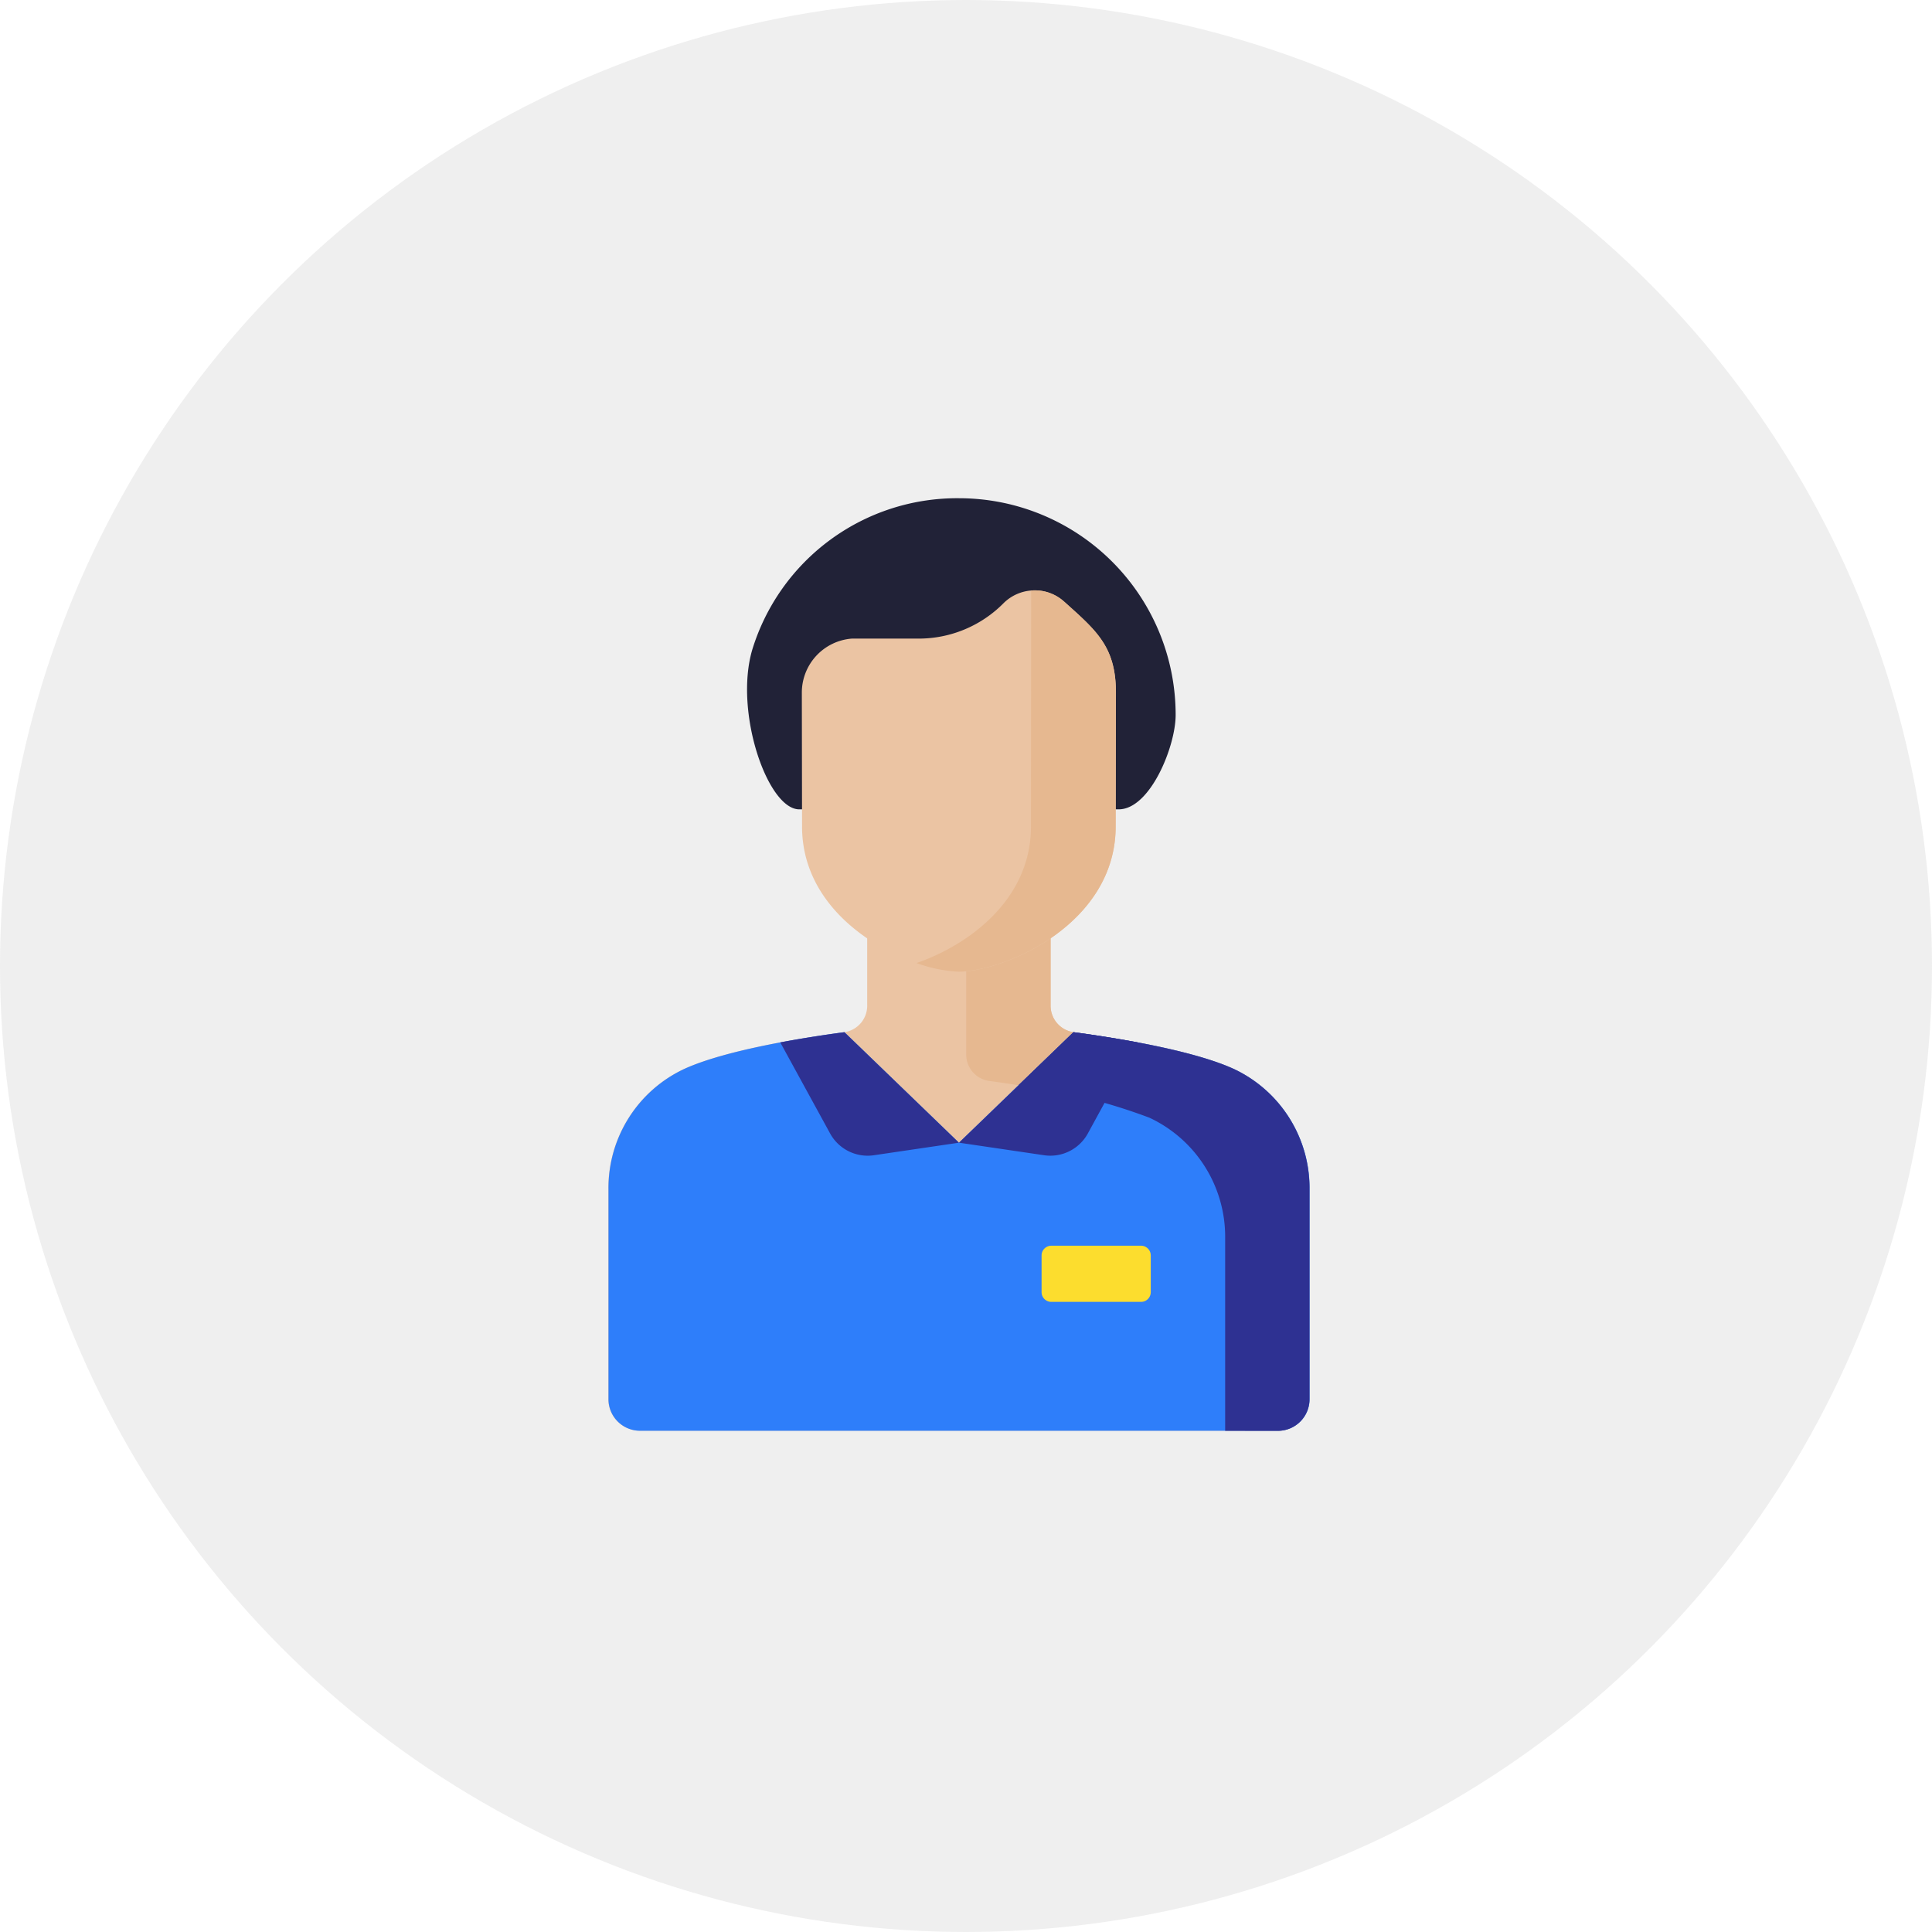<svg xmlns="http://www.w3.org/2000/svg" width="109" height="109" viewBox="0 0 109 109"><defs><style>.a{fill:#e5e5e5;opacity:0.64;}.b{fill:#ebc4a3;}.c{fill:#e6b890;}.d{fill:#2e7efa;}.e{fill:#212237;}.f{fill:#2e3192;}.g{fill:#fcdd2e;}</style></defs><g transform="translate(0 -0.196)"><circle class="a" cx="54.5" cy="54.5" r="54.5" transform="translate(0 0.196)"/><g transform="translate(-793.543 -405.113)"><g transform="translate(827.865 433.418)"><g transform="translate(0 21.657)"><path class="b" d="M863.148,461.59c-2.366-1.082-6.839-1.78-9.041-2.074a1.509,1.509,0,0,1-1.291-1.51v-6.959H842.469v6.959a1.509,1.509,0,0,1-1.291,1.51c-2.2.294-6.674.991-9.04,2.074a7.417,7.417,0,0,0-4.274,6.764V480.2a1.781,1.781,0,0,0,1.755,1.8h36.046a1.781,1.781,0,0,0,1.755-1.8V468.354A7.417,7.417,0,0,0,863.148,461.59Z" transform="translate(-827.865 -451.048)"/></g><g transform="translate(20.191 21.657)"><path class="c" d="M859.394,461.59c-2.366-1.082-6.839-1.78-9.041-2.074a1.509,1.509,0,0,1-1.291-1.51v-6.959H844.3v9.712a1.508,1.508,0,0,0,1.291,1.508c2.2.294,6.675.991,9.041,2.075a7.414,7.414,0,0,1,4.274,6.762v10.9h3a1.78,1.78,0,0,0,1.755-1.8V468.354A7.417,7.417,0,0,0,859.394,461.59Z" transform="translate(-844.302 -451.048)"/></g><path class="d" d="M863.148,460.016c-2.366-1.082-6.839-1.78-9.041-2.074h0l-6.46,6.235,0,.006,0-.006-6.46-6.235c-2.2.294-6.674.991-9.04,2.074a7.417,7.417,0,0,0-4.274,6.764v11.849a1.781,1.781,0,0,0,1.755,1.8h36.046a1.781,1.781,0,0,0,1.755-1.8V466.779A7.417,7.417,0,0,0,863.148,460.016Z" transform="translate(-827.865 -427.817)"/><g transform="translate(7.825)"><path class="e" d="M837.181,450.971H855.2c1.776,0,3.217-3.551,3.216-5.328h0a12.226,12.226,0,0,0-12.226-12.225h0a12.088,12.088,0,0,0-11.666,8.563C833.5,445.5,835.4,450.971,837.181,450.971Z" transform="translate(-834.235 -433.418)"/><g transform="translate(3.09 5.197)"><path class="b" d="M851.534,438.272a2.491,2.491,0,0,0-3.427.125,6.733,6.733,0,0,1-4.771,1.974h-3.761a3.055,3.055,0,0,0-2.824,3.056l.012,7.541c0,5.486,6.178,8.148,8.848,8.2,2.669-.05,8.847-2.712,8.847-8.2l.014-7.541C854.476,440.8,853.341,439.9,851.534,438.272Z" transform="translate(-836.75 -437.648)"/></g><path class="c" d="M850.33,438.271a2.432,2.432,0,0,0-1.844-.612l-.01,13.308c0,4.173-3.573,6.711-6.459,7.709a8.154,8.154,0,0,0,2.388.489c2.671-.05,8.848-2.712,8.848-8.2l.012-7.541c.006-2.624-1.129-3.529-2.936-5.156Z" transform="translate(-832.457 -432.451)"/></g><g transform="translate(9.696 30.124)"><path class="f" d="M861.364,480.433a1.781,1.781,0,0,0,1.755-1.8V466.779a7.417,7.417,0,0,0-4.274-6.764c-2.366-1.082-6.839-1.78-9.041-2.074h0l-3.1,2.991a32.87,32.87,0,0,1,7.385,1.835,7.414,7.414,0,0,1,4.274,6.762v10.9Z" transform="translate(-833.259 -457.941)"/><path class="f" d="M841.04,464.885l4.8-.708-6.461-6.235c-.916.122-2.228.314-3.618.576l2.811,5.136a2.416,2.416,0,0,0,2.471,1.231Z" transform="translate(-835.758 -457.941)"/><path class="f" d="M854.045,458.517c-1.388-.26-2.7-.453-3.615-.575h0l-6.46,6.234,4.8.708a2.414,2.414,0,0,0,2.47-1.23Z" transform="translate(-833.883 -457.941)"/></g><path class="g" d="M853.372,470.917h-5.06a.549.549,0,0,1-.55-.55V468.3a.55.55,0,0,1,.55-.552h5.06a.55.55,0,0,1,.55.552v2.063A.549.549,0,0,1,853.372,470.917Z" transform="translate(-823.32 -425.576)"/></g></g></g></svg>